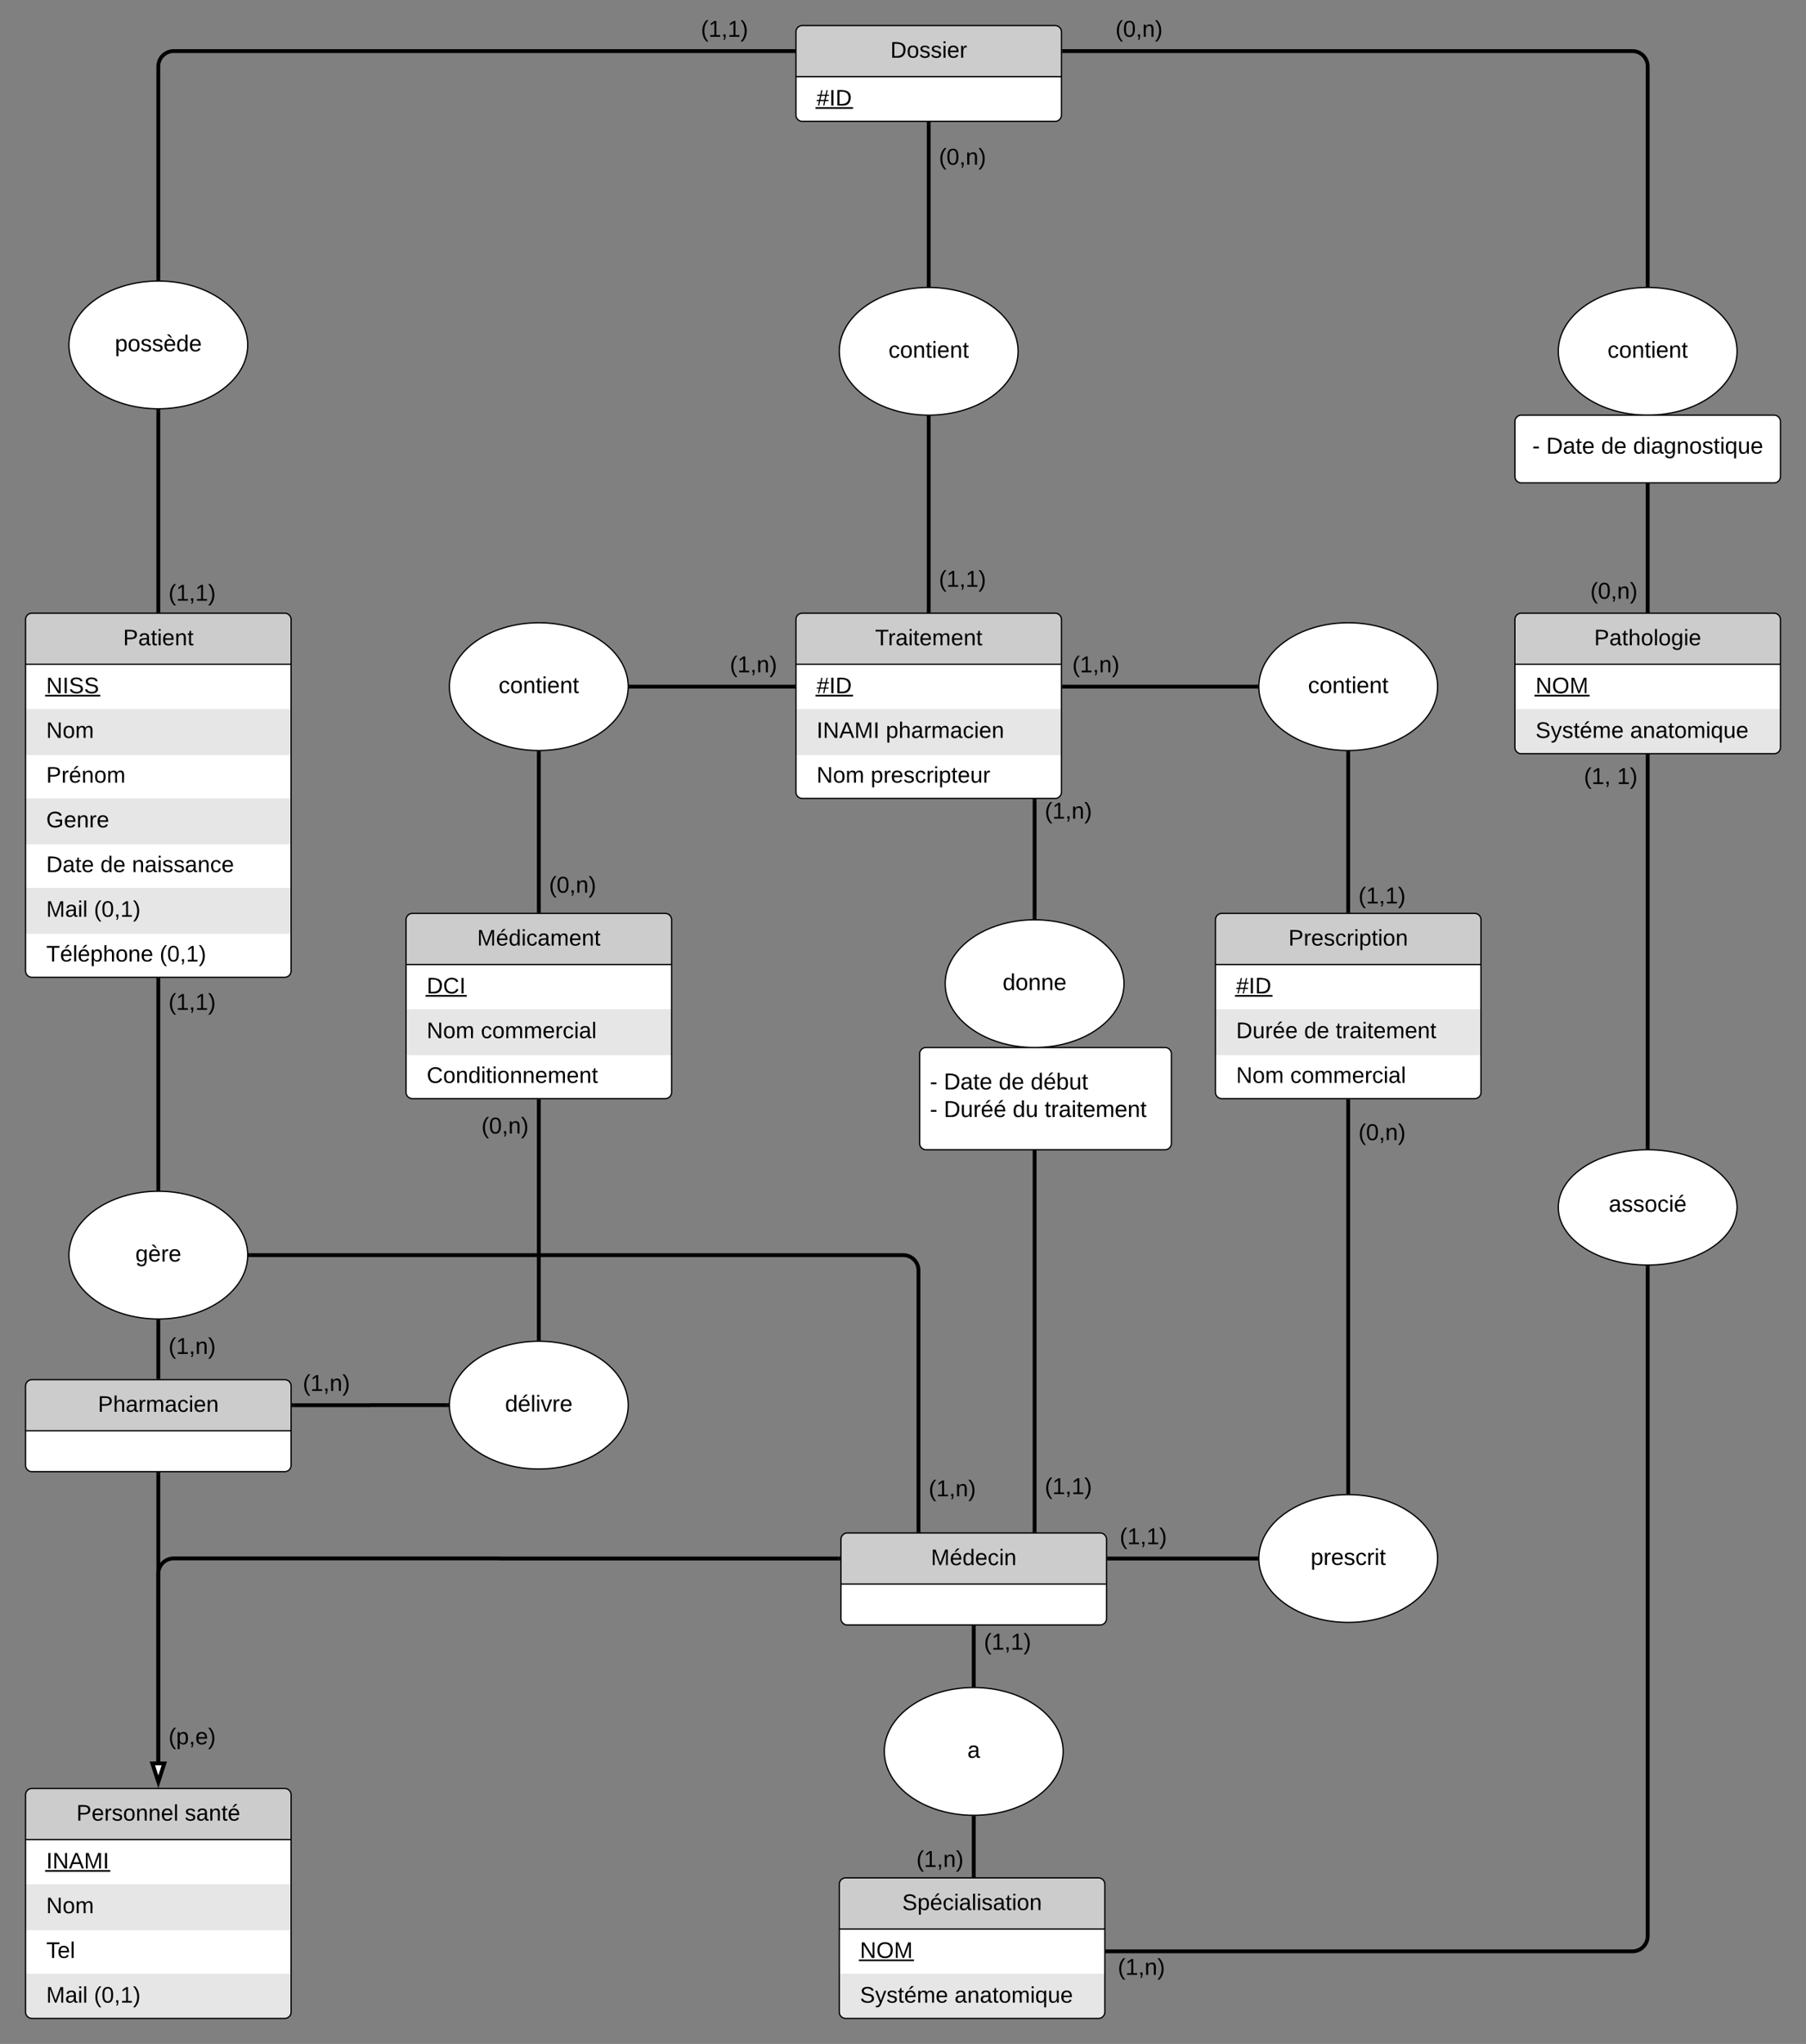 <svg xmlns="http://www.w3.org/2000/svg" xmlns:xlink="http://www.w3.org/1999/xlink" xmlns:lucid="lucid" width="1413.95" height="1600"><rect width="100%" height="100%" fill="#808080" stroke="none"/><g transform="translate(-820 -480)" lucid:page-tab-id="L.BeP2~polPs"><path d="M840 965a5 5 0 0 1 5-5h197.9a5 5 0 0 1 5 5v275a5 5 0 0 1-5 5H845a5 5 0 0 1-5-5z" fill="#fff"/><path d="M840 1035v36h207.9v-36M840 1105v36h207.9v-36M840 1175v36h207.9v-36" fill="#e6e6e6"/><path d="M840 1000v-35a5 5 0 0 1 5-5h197.9a5 5 0 0 1 5 5v35" fill="#ccc"/><path d="M840 965a5 5 0 0 1 5-5h197.9a5 5 0 0 1 5 5v275a5 5 0 0 1-5 5H845a5 5 0 0 1-5-5zM840 1000h207.9" stroke="#000" fill="none"/><use xlink:href="#a" transform="matrix(1,0,0,1,850,960) translate(66.37 25.156)"/><use xlink:href="#b" transform="matrix(1,0,0,1,845,1002.5) translate(11.2 20.156)"/><use xlink:href="#c" transform="matrix(1,0,0,1,845,1037.5) translate(11.2 20.156)"/><use xlink:href="#d" transform="matrix(1,0,0,1,845,1072.5) translate(11.2 20.156)"/><use xlink:href="#e" transform="matrix(1,0,0,1,845,1107.5) translate(11.2 20.156)"/><use xlink:href="#f" transform="matrix(1,0,0,1,845,1142.5) translate(11.2 20.156)"/><use xlink:href="#g" transform="matrix(1,0,0,1,845,1142.5) translate(53.62 20.156)"/><use xlink:href="#h" transform="matrix(1,0,0,1,845,1142.5) translate(78.311 20.156)"/><use xlink:href="#i" transform="matrix(1,0,0,1,845,1177.5) translate(11.2 20.156)"/><use xlink:href="#j" transform="matrix(1,0,0,1,845,1177.5) translate(48.583 20.156)"/><use xlink:href="#k" transform="matrix(1,0,0,1,845,1212.5) translate(11.2 20.156)"/><use xlink:href="#j" transform="matrix(1,0,0,1,845,1212.5) translate(99.99 20.156)"/><path d="M1443.14 965a5 5 0 0 1 5-5h197.9a5 5 0 0 1 5 5v135a5 5 0 0 1-5 5h-197.9a5 5 0 0 1-5-5z" fill="#fff"/><path d="M1443.14 1035v36h207.9v-36" fill="#e6e6e6"/><path d="M1443.14 1000v-35a5 5 0 0 1 5-5h197.9a5 5 0 0 1 5 5v35" fill="#ccc"/><path d="M1443.14 965a5 5 0 0 1 5-5h197.9a5 5 0 0 1 5 5v135a5 5 0 0 1-5 5h-197.9a5 5 0 0 1-5-5zM1443.14 1000h207.9" stroke="#000" fill="none"/><use xlink:href="#l" transform="matrix(1,0,0,1,1453.137,960) translate(51.951 25.156)"/><use xlink:href="#m" transform="matrix(1,0,0,1,1448.137,1002.5) translate(11.2 20.156)"/><use xlink:href="#n" transform="matrix(1,0,0,1,1448.137,1037.5) translate(11.2 20.156)"/><use xlink:href="#o" transform="matrix(1,0,0,1,1448.137,1037.5) translate(65.422 20.156)"/><use xlink:href="#p" transform="matrix(1,0,0,1,1448.137,1072.5) translate(11.2 20.156)"/><use xlink:href="#q" transform="matrix(1,0,0,1,1448.137,1072.5) translate(53.57 20.156)"/><path d="M2006.05 965a5 5 0 0 1 5-5h197.9a5 5 0 0 1 5 5v100a5 5 0 0 1-5 5h-197.9a5 5 0 0 1-5-5z" fill="#fff"/><path d="M2006.05 1035v30a5 5 0 0 0 5 5h197.9a5 5 0 0 0 5-5v-30" fill="#e6e6e6"/><path d="M2006.05 1000v-35a5 5 0 0 1 5-5h197.9a5 5 0 0 1 5 5v35" fill="#ccc"/><path d="M2006.05 965a5 5 0 0 1 5-5h197.9a5 5 0 0 1 5 5v100a5 5 0 0 1-5 5h-197.9a5 5 0 0 1-5-5zM2006.05 1000h207.9" stroke="#000" fill="none"/><use xlink:href="#r" transform="matrix(1,0,0,1,2016.046,960) translate(52.074 25.156)"/><use xlink:href="#s" transform="matrix(1,0,0,1,2011.046,1002.5) translate(11.2 20.156)"/><use xlink:href="#t" transform="matrix(1,0,0,1,2011.046,1037.5) translate(11.2 20.156)"/><use xlink:href="#u" transform="matrix(1,0,0,1,2011.046,1037.5) translate(85.225 20.156)"/><path d="M1443.14 505a5 5 0 0 1 5-5h197.9a5 5 0 0 1 5 5v65a5 5 0 0 1-5 5h-197.9a5 5 0 0 1-5-5z" fill="#fff"/><path d="M1443.14 540v-35a5 5 0 0 1 5-5h197.9a5 5 0 0 1 5 5v35" fill="#ccc"/><path d="M1443.14 505a5 5 0 0 1 5-5h197.9a5 5 0 0 1 5 5v65a5 5 0 0 1-5 5h-197.9a5 5 0 0 1-5-5zM1443.14 540h207.9" stroke="#000" fill="none"/><use xlink:href="#v" transform="matrix(1,0,0,1,1453.137,500) translate(63.951 25.156)"/><use xlink:href="#m" transform="matrix(1,0,0,1,1448.137,542.5) translate(11.2 20.156)"/><path d="M1013.95 750c0 27.6-31.34 50-70 50s-70-22.4-70-50 31.34-50 70-50 70 22.4 70 50z" stroke="#000" fill="#fff"/><use xlink:href="#w" transform="matrix(1,0,0,1,873.954,700) translate(36.005 55.025)"/><path d="M1617.1 755c0 27.6-31.35 50-70 50-38.67 0-70-22.4-70-50s31.33-50 70-50c38.65 0 70 22.4 70 50z" stroke="#000" fill="#fff"/><use xlink:href="#x" transform="matrix(1,0,0,1,1477.091,705) translate(38.53 55.025)"/><path d="M2180 755c0 27.6-31.34 50-70 50s-70-22.4-70-50 31.34-50 70-50 70 22.4 70 50z" stroke="#000" fill="#fff"/><use xlink:href="#x" transform="matrix(1,0,0,1,2040,705) translate(38.53 55.025)"/><path d="M1547.1 807v151" stroke="#000" stroke-width="3" fill="none"/><path d="M1547.1 805.5l1.5-.05v1.6h-3v-1.6zM1548.6 959.5h-3v-1.54h3z" stroke="#000" stroke-width=".05"/><use xlink:href="#y" transform="matrix(1,0,0,1,1555.091,924.933) translate(0 14.4)"/><path d="M943.95 802v156" stroke="#000" stroke-width="3" fill="none"/><path d="M943.95 800.5l1.5-.05v1.6h-3v-1.6zM945.45 959.5h-3v-1.54h3z" stroke="#000" stroke-width=".05"/><use xlink:href="#y" transform="matrix(1,0,0,1,951.954,935.823) translate(0 14.4)"/><path d="M943.95 698V532a12 12 0 0 1 12-12h485.2" stroke="#000" stroke-width="3" fill="none"/><path d="M945.45 699.55l-1.5-.05-1.5.05v-1.6h3zM1442.64 521.5h-1.54v-3h1.54z" stroke="#000" stroke-width=".05"/><use xlink:href="#y" transform="matrix(1,0,0,1,1368.767,494.4) translate(0 14.4)"/><path d="M1547.1 703V577" stroke="#000" stroke-width="3" fill="none"/><path d="M1548.6 704.55l-1.5-.05-1.5.05v-1.6h3zM1548.6 577.04h-3v-1.54h3z" stroke="#000" stroke-width=".05"/><use xlink:href="#z" transform="matrix(1,0,0,1,1555.091,594.533) translate(0 14.4)"/><path d="M2110 807v151" stroke="#000" stroke-width="3" fill="none"/><path d="M2110 805.5l1.5-.05v1.6h-3v-1.6zM2111.5 959.5h-3v-1.54h3z" stroke="#000" stroke-width=".05"/><use xlink:href="#z" transform="matrix(1,0,0,1,2065.1,934.29) translate(0 14.4)"/><path d="M840 1885a5 5 0 0 1 5-5h197.9a5 5 0 0 1 5 5v170a5 5 0 0 1-5 5H845a5 5 0 0 1-5-5z" fill="#fff"/><path d="M840 1955v36h207.9v-36M840 2025v30a5 5 0 0 0 5 5h197.9a5 5 0 0 0 5-5v-30" fill="#e6e6e6"/><path d="M840 1920v-35a5 5 0 0 1 5-5h197.9a5 5 0 0 1 5 5v35" fill="#ccc"/><path d="M840 1885a5 5 0 0 1 5-5h197.9a5 5 0 0 1 5 5v170a5 5 0 0 1-5 5H845a5 5 0 0 1-5-5zM840 1920h207.9" stroke="#000" fill="none"/><use xlink:href="#A" transform="matrix(1,0,0,1,850,1880) translate(29.852 25.156)"/><use xlink:href="#B" transform="matrix(1,0,0,1,850,1880) translate(114.691 25.156)"/><use xlink:href="#C" transform="matrix(1,0,0,1,845,1922.5) translate(11.2 20.156)"/><use xlink:href="#c" transform="matrix(1,0,0,1,845,1957.5) translate(11.2 20.156)"/><use xlink:href="#D" transform="matrix(1,0,0,1,845,1992.5) translate(11.2 20.156)"/><use xlink:href="#i" transform="matrix(1,0,0,1,845,2027.5) translate(11.2 20.156)"/><use xlink:href="#j" transform="matrix(1,0,0,1,845,2027.5) translate(48.583 20.156)"/><path d="M1771.6 1200a5 5 0 0 1 5-5h197.9a5 5 0 0 1 5 5v135a5 5 0 0 1-5 5h-197.9a5 5 0 0 1-5-5z" fill="#fff"/><path d="M1771.6 1270v36h207.9v-36" fill="#e6e6e6"/><path d="M1771.6 1235v-35a5 5 0 0 1 5-5h197.9a5 5 0 0 1 5 5v35" fill="#ccc"/><path d="M1771.6 1200a5 5 0 0 1 5-5h197.9a5 5 0 0 1 5 5v135a5 5 0 0 1-5 5h-197.9a5 5 0 0 1-5-5zM1771.6 1235h207.9" stroke="#000" fill="none"/><use xlink:href="#E" transform="matrix(1,0,0,1,1781.591,1195) translate(47.185 25.156)"/><use xlink:href="#m" transform="matrix(1,0,0,1,1776.591,1237.5) translate(11.2 20.156)"/><use xlink:href="#F" transform="matrix(1,0,0,1,1776.591,1272.5) translate(11.2 20.156)"/><use xlink:href="#g" transform="matrix(1,0,0,1,1776.591,1272.5) translate(64.435 20.156)"/><use xlink:href="#G" transform="matrix(1,0,0,1,1776.591,1272.5) translate(89.126 20.156)"/><use xlink:href="#p" transform="matrix(1,0,0,1,1776.591,1307.5) translate(11.2 20.156)"/><use xlink:href="#H" transform="matrix(1,0,0,1,1776.591,1307.5) translate(53.57 20.156)"/><path d="M1875.55 1069.5V1193" stroke="#000" stroke-width="3" fill="none"/><path d="M1875.55 1068l1.5-.05v1.6h-3v-1.6zM1877.05 1194.5h-3v-1.54h3z" stroke="#000" stroke-width=".05"/><use xlink:href="#y" transform="matrix(1,0,0,1,1883.546,1172.785) translate(0 14.4)"/><path d="M1803.55 1017.5h-150.5" stroke="#000" stroke-width="3" fill="none"/><path d="M1805.05 1017.5l.05 1.5h-1.6v-3h1.6zM1653.1 1019h-1.55v-3h1.54z" stroke="#000" stroke-width=".05"/><use xlink:href="#I" transform="matrix(1,0,0,1,1659.523,991.9) translate(0 14.4)"/><path d="M1478.4 1685a5 5 0 0 1 5-5h197.9a5 5 0 0 1 5 5v62a5 5 0 0 1-5 5h-197.9a5 5 0 0 1-5-5z" fill="#fff"/><path d="M1478.4 1720v-35a5 5 0 0 1 5-5h197.9a5 5 0 0 1 5 5v35" fill="#ccc"/><path d="M1478.4 1685a5 5 0 0 1 5-5h197.9a5 5 0 0 1 5 5v62a5 5 0 0 1-5 5h-197.9a5 5 0 0 1-5-5zM1478.4 1720h207.9" stroke="#000" fill="none"/><use xlink:href="#J" transform="matrix(1,0,0,1,1488.397,1680) translate(60.469 25.156)"/><path d="M840 1565a5 5 0 0 1 5-5h197.9a5 5 0 0 1 5 5v62a5 5 0 0 1-5 5H845a5 5 0 0 1-5-5z" fill="#fff"/><path d="M840 1600v-35a5 5 0 0 1 5-5h197.9a5 5 0 0 1 5 5v35" fill="#ccc"/><path d="M840 1565a5 5 0 0 1 5-5h197.9a5 5 0 0 1 5 5v62a5 5 0 0 1-5 5H845a5 5 0 0 1-5-5zM840 1600h207.9" stroke="#000" fill="none"/><use xlink:href="#K" transform="matrix(1,0,0,1,850,1560) translate(46.667 25.156)"/><path d="M2110 703V532a12 12 0 0 0-12-12h-444.95" stroke="#000" stroke-width="3" fill="none"/><path d="M2111.5 704.55l-1.5-.05-1.5.05v-1.6h3zM1653.08 521.5h-1.53v-3h1.53z" stroke="#000" stroke-width=".05"/><use xlink:href="#z" transform="matrix(1,0,0,1,1693.292,494.4) translate(0 14.4)"/><path d="M1137.9 1200a5 5 0 0 1 5-5h197.9a5 5 0 0 1 5 5v135a5 5 0 0 1-5 5h-197.9a5 5 0 0 1-5-5z" fill="#fff"/><path d="M1137.9 1270v36h207.9v-36" fill="#e6e6e6"/><path d="M1137.9 1235v-35a5 5 0 0 1 5-5h197.9a5 5 0 0 1 5 5v35" fill="#ccc"/><path d="M1137.9 1200a5 5 0 0 1 5-5h197.9a5 5 0 0 1 5 5v135a5 5 0 0 1-5 5h-197.9a5 5 0 0 1-5-5zM1137.9 1235h207.9" stroke="#000" fill="none"/><use xlink:href="#L" transform="matrix(1,0,0,1,1147.887,1195) translate(45.679 25.156)"/><use xlink:href="#M" transform="matrix(1,0,0,1,1142.887,1237.5) translate(11.2 20.156)"/><use xlink:href="#p" transform="matrix(1,0,0,1,1142.887,1272.5) translate(11.2 20.156)"/><use xlink:href="#H" transform="matrix(1,0,0,1,1142.887,1272.5) translate(53.57 20.156)"/><use xlink:href="#N" transform="matrix(1,0,0,1,1142.887,1307.5) translate(11.2 20.156)"/><path d="M1945.55 1017.5c0 27.6-31.34 50-70 50s-70-22.4-70-50 31.34-50 70-50 70 22.4 70 50z" stroke="#000" fill="#fff"/><use xlink:href="#x" transform="matrix(1,0,0,1,1805.546,967.5) translate(38.53 55.025)"/><path d="M1945.55 1700c0 27.6-31.34 50-70 50s-70-22.4-70-50 31.34-50 70-50 70 22.4 70 50z" stroke="#000" fill="#fff"/><use xlink:href="#O" transform="matrix(1,0,0,1,1805.546,1650) translate(40.58 55.025)"/><path d="M1875.55 1648v-306" stroke="#000" stroke-width="3" fill="none"/><path d="M1877.05 1649.55l-1.5-.05-1.5.05v-1.6h3zM1877.05 1342.04h-3v-1.54h3z" stroke="#000" stroke-width=".05"/><use xlink:href="#z" transform="matrix(1,0,0,1,1883.546,1358.094) translate(0 14.4)"/><path d="M1477.1 1955a5 5 0 0 1 5-5H1680a5 5 0 0 1 5 5v100a5 5 0 0 1-5 5h-197.9a5 5 0 0 1-5-5z" fill="#fff"/><path d="M1477.1 2025v30a5 5 0 0 0 5 5H1680a5 5 0 0 0 5-5v-30" fill="#e6e6e6"/><path d="M1477.1 1990v-35a5 5 0 0 1 5-5H1680a5 5 0 0 1 5 5v35" fill="#ccc"/><path d="M1477.1 1955a5 5 0 0 1 5-5H1680a5 5 0 0 1 5 5v100a5 5 0 0 1-5 5h-197.9a5 5 0 0 1-5-5zM1477.1 1990H1685" stroke="#000" fill="none"/><use xlink:href="#P" transform="matrix(1,0,0,1,1487.091,1950) translate(39.284 25.156)"/><use xlink:href="#s" transform="matrix(1,0,0,1,1482.091,1992.5) translate(11.2 20.156)"/><use xlink:href="#t" transform="matrix(1,0,0,1,1482.091,2027.5) translate(11.2 20.156)"/><use xlink:href="#u" transform="matrix(1,0,0,1,1482.091,2027.5) translate(85.225 20.156)"/><path d="M1652.35 1851c0 27.6-31.34 50-70 50s-70-22.4-70-50 31.34-50 70-50 70 22.4 70 50z" stroke="#000" fill="#fff"/><use xlink:href="#Q" transform="matrix(1,0,0,1,1512.351,1801) translate(65.005 55.025)"/><path d="M1311.84 1017.5c0 27.6-31.34 50-70 50s-70-22.4-70-50 31.34-50 70-50 70 22.4 70 50z" stroke="#000" fill="#fff"/><use xlink:href="#x" transform="matrix(1,0,0,1,1171.841,967.5) translate(38.53 55.025)"/><path d="M1313.84 1017.5H1441.13" stroke="#000" stroke-width="3" fill="none"/><path d="M1313.88 1019h-1.6l.06-1.5-.05-1.5h1.58zM1442.64 1019h-1.54v-3h1.54z" stroke="#000" stroke-width=".05"/><use xlink:href="#I" transform="matrix(1,0,0,1,1391.427,991.9) translate(0 14.4)"/><path d="M1241.84 1069.5V1193" stroke="#000" stroke-width="3" fill="none"/><path d="M1241.84 1068l1.5-.05v1.6h-3v-1.6zM1243.34 1194.5h-3v-1.54h3z" stroke="#000" stroke-width=".05"/><use xlink:href="#z" transform="matrix(1,0,0,1,1249.841,1164.395) translate(0 14.4)"/><path d="M943.95 1858.88v-146.96a12 12 0 0 1 12-12h254.94a.04.04 0 0 1 .03.04.04.04 0 0 0 .03.04h265.44" stroke="#000" stroke-width="3" fill="none"/><path d="M943.95 1874.65l-4.63-14.27h9.27z" stroke="#000" stroke-width="3" fill="#fff"/><path d="M1477.9 1701.5h-1.54v-3h1.54z" stroke="#000" stroke-width=".05"/><path d="M943.95 1634v224.88" stroke="#000" stroke-width="3" fill="none"/><path d="M945.45 1634.04h-3v-1.54h3z" stroke="#000" stroke-width=".05"/><path d="M943.95 1874.65l-4.63-14.27h9.27z" stroke="#000" stroke-width="3" fill="#fff"/><use xlink:href="#R" transform="matrix(1,0,0,1,951.954,1831.055) translate(0 14.4)"/><path d="M1803.55 1700H1688.3" stroke="#000" stroke-width="3" fill="none"/><path d="M1805.05 1700l.05 1.5h-1.6v-3h1.6zM1688.34 1701.5h-1.53v-3h1.54z" stroke="#000" stroke-width=".05"/><use xlink:href="#y" transform="matrix(1,0,0,1,1696.641,1674.4) translate(0 14.4)"/><path d="M1582.35 1799v-45" stroke="#000" stroke-width="3" fill="none"/><path d="M1583.85 1800.55l-1.5-.05-1.5.05v-1.6h3zM1583.85 1754.04h-3v-1.54h3z" stroke="#000" stroke-width=".05"/><use xlink:href="#y" transform="matrix(1,0,0,1,1590.351,1756.932) translate(0 14.4)"/><path d="M1013.95 1462.5c0 27.6-31.34 50-70 50s-70-22.4-70-50 31.34-50 70-50 70 22.4 70 50z" stroke="#000" fill="#fff"/><use xlink:href="#S" transform="matrix(1,0,0,1,873.954,1412.5) translate(52.03 55.025)"/><path d="M1539.1 1678v-203.5a12 12 0 0 0-12-12h-511.14" stroke="#000" stroke-width="3" fill="none"/><path d="M1540.6 1679.5h-3v-1.54h3zM1016 1464h-1.6l.06-1.5-.06-1.5h1.6z" stroke="#000" stroke-width=".05"/><use xlink:href="#I" transform="matrix(1,0,0,1,1547.091,1636.933) translate(0 14.4)"/><path d="M943.95 1514.5v43.5" stroke="#000" stroke-width="3" fill="none"/><path d="M943.95 1513l1.5-.05v1.6h-3v-1.6zM945.45 1559.5h-3v-1.54h3z" stroke="#000" stroke-width=".05"/><use xlink:href="#I" transform="matrix(1,0,0,1,951.954,1525.45) translate(0 14.4)"/><path d="M943.95 1410.5V1247" stroke="#000" stroke-width="3" fill="none"/><path d="M945.45 1412.05l-1.5-.05-1.5.05v-1.6h3zM945.45 1247.04h-3v-1.54h3z" stroke="#000" stroke-width=".05"/><use xlink:href="#y" transform="matrix(1,0,0,1,951.954,1256.107) translate(0 14.4)"/><path d="M2006.05 810a5 5 0 0 1 5-5h197.9a5 5 0 0 1 5 5v43a5 5 0 0 1-5 5h-197.9a5 5 0 0 1-5-5z" stroke="#000" fill="#fff"/><use xlink:href="#T" transform="matrix(1,0,0,1,2014.046,813) translate(5.6 22.1)"/><use xlink:href="#U" transform="matrix(1,0,0,1,2014.046,813) translate(16.55 22.1)"/><use xlink:href="#V" transform="matrix(1,0,0,1,2014.046,813) translate(59.5 22.1)"/><use xlink:href="#W" transform="matrix(1,0,0,1,2014.046,813) translate(84.5 22.1)"/><path d="M1700 1250c0 27.6-31.34 50-70 50s-70-22.4-70-50 31.34-50 70-50 70 22.4 70 50z" stroke="#000" fill="#fff"/><use xlink:href="#X" transform="matrix(1,0,0,1,1560,1200) translate(45.005 55.025)"/><path d="M1311.84 1579.92c0 27.62-31.34 50-70 50s-70-22.38-70-50c0-27.6 31.34-50 70-50s70 22.4 70 50z" stroke="#000" fill="#fff"/><use xlink:href="#Y" transform="matrix(1,0,0,1,1171.841,1529.923) translate(43.58 55.025)"/><path d="M1630 1302v376" stroke="#000" stroke-width="3" fill="none"/><path d="M1630 1300.5l1.5-.05v1.6h-3v-1.6zM1631.5 1679.5h-3v-1.54h3z" stroke="#000" stroke-width=".05"/><use xlink:href="#y" transform="matrix(1,0,0,1,1638,1635.194) translate(0 14.4)"/><path d="M1169.84 1579.92h-59.93a.04.04 0 0 0-.03.04.04.04 0 0 1-.03.04h-59.93" stroke="#000" stroke-width="3" fill="none"/><path d="M1171.34 1579.92l.05 1.5h-1.6v-3h1.6zM1049.95 1581.5h-1.54v-3h1.55z" stroke="#000" stroke-width=".05"/><use xlink:href="#I" transform="matrix(1,0,0,1,1057.073,1554.4) translate(0 14.4)"/><path d="M1241.84 1527.92V1342" stroke="#000" stroke-width="3" fill="none"/><path d="M1243.34 1529.48l-1.5-.06-1.5.06v-1.6h3zM1243.34 1342.04h-3v-1.54h3z" stroke="#000" stroke-width=".05"/><use xlink:href="#z" transform="matrix(1,0,0,1,1196.941,1352.933) translate(0 14.4)"/><path d="M1630 1198v-91" stroke="#000" stroke-width="3" fill="none"/><path d="M1631.5 1199.55l-1.5-.05-1.5.05v-1.6h3zM1631.5 1107.04h-3v-1.54h3z" stroke="#000" stroke-width=".05"/><use xlink:href="#I" transform="matrix(1,0,0,1,1638,1106.435) translate(0 14.4)"/><path d="M1582.35 1903v45" stroke="#000" stroke-width="3" fill="none"/><path d="M1582.35 1901.5l1.5-.05v1.6h-3v-1.6zM1583.85 1949.5h-3v-1.54h3z" stroke="#000" stroke-width=".05"/><g><use xlink:href="#I" transform="matrix(1,0,0,1,1537.451,1927.015) translate(0 14.4)"/></g><path d="M1540 1305a5 5 0 0 1 5-5h187.1a5 5 0 0 1 5 5v70a5 5 0 0 1-5 5H1545a5 5 0 0 1-5-5z" stroke="#000" fill="#fff"/><g><use xlink:href="#T" transform="matrix(1,0,0,1,1548,1308) translate(0 24.8)"/><use xlink:href="#U" transform="matrix(1,0,0,1,1548,1308) translate(10.95 24.8)"/><use xlink:href="#V" transform="matrix(1,0,0,1,1548,1308) translate(53.9 24.8)"/><use xlink:href="#Z" transform="matrix(1,0,0,1,1548,1308) translate(78.9 24.8)"/><use xlink:href="#aa" transform="matrix(1,0,0,1,1548,1308) translate(0 46.4)"/><use xlink:href="#ab" transform="matrix(1,0,0,1,1548,1308) translate(10.95 46.4)"/><use xlink:href="#ac" transform="matrix(1,0,0,1,1548,1308) translate(64.85 46.4)"/><use xlink:href="#ad" transform="matrix(1,0,0,1,1548,1308) translate(89.85 46.4)"/></g><path d="M2180 1425.13c0 24.93-31.34 45.14-70 45.14s-70-20.2-70-45.14c0-24.92 31.34-45.13 70-45.13s70 20.2 70 45.13z" stroke="#000" fill="#fff"/><g><use xlink:href="#ae" transform="matrix(1,0,0,1,2040,1380) translate(39.53 48.525)"/></g><path d="M1687 2007.5h411a12 12 0 0 0 12-12v-523.23" stroke="#000" stroke-width="3" fill="none"/><path d="M1687.04 2009h-1.54v-3h1.54zM2110 1470.77l1.5-.06v1.6h-3v-1.6z" stroke="#000" stroke-width=".05"/><g><use xlink:href="#I" transform="matrix(1,0,0,1,1695.15,2011.512) translate(0 14.4)"/></g><path d="M2110 1378v-306" stroke="#000" stroke-width="3" fill="none"/><path d="M2111.5 1379.55l-1.5-.05-1.5.05v-1.6h3zM2111.5 1072.04h-3v-1.54h3z" stroke="#000" stroke-width=".05"/><g><use xlink:href="#af" transform="matrix(1,0,0,1,2060.1,1079.333) translate(0 14.4)"/><use xlink:href="#ag" transform="matrix(1,0,0,1,2060.1,1079.333) translate(25.95 14.4)"/></g><defs><path d="M30-248c87 1 191-15 191 75 0 78-77 80-158 76V0H30v-248zm33 125c57 0 124 11 124-50 0-59-68-47-124-48v98" id="ah"/><path d="M141-36C126-15 110 5 73 4 37 3 15-17 15-53c-1-64 63-63 125-63 3-35-9-54-41-54-24 1-41 7-42 31l-33-3c5-37 33-52 76-52 45 0 72 20 72 64v82c-1 20 7 32 28 27v20c-31 9-61-2-59-35zM48-53c0 20 12 33 32 33 41-3 63-29 60-74-43 2-92-5-92 41" id="ai"/><path d="M59-47c-2 24 18 29 38 22v24C64 9 27 4 27-40v-127H5v-23h24l9-43h21v43h35v23H59v120" id="aj"/><path d="M24-231v-30h32v30H24zM24 0v-190h32V0H24" id="ak"/><path d="M100-194c63 0 86 42 84 106H49c0 40 14 67 53 68 26 1 43-12 49-29l28 8c-11 28-37 45-77 45C44 4 14-33 15-96c1-61 26-98 85-98zm52 81c6-60-76-77-97-28-3 7-6 17-6 28h103" id="al"/><path d="M117-194c89-4 53 116 60 194h-32v-121c0-31-8-49-39-48C34-167 62-67 57 0H25l-1-190h30c1 10-1 24 2 32 11-22 29-35 61-36" id="am"/><g id="a"><use transform="matrix(0.049,0,0,0.049,0,0)" xlink:href="#ah"/><use transform="matrix(0.049,0,0,0.049,11.852,0)" xlink:href="#ai"/><use transform="matrix(0.049,0,0,0.049,21.728,0)" xlink:href="#aj"/><use transform="matrix(0.049,0,0,0.049,26.667,0)" xlink:href="#ak"/><use transform="matrix(0.049,0,0,0.049,30.568,0)" xlink:href="#al"/><use transform="matrix(0.049,0,0,0.049,40.444,0)" xlink:href="#am"/><use transform="matrix(0.049,0,0,0.049,50.321,0)" xlink:href="#aj"/></g><path d="M190 0L58-211 59 0H30v-248h39L202-35l-2-213h31V0h-41" id="an"/><path d="M33 0v-248h34V0H33" id="ao"/><path d="M185-189c-5-48-123-54-124 2 14 75 158 14 163 119 3 78-121 87-175 55-17-10-28-26-33-46l33-7c5 56 141 63 141-1 0-78-155-14-162-118-5-82 145-84 179-34 5 7 8 16 11 25" id="ap"/><g id="b"><use transform="matrix(0.049,0,0,0.049,0,0)" xlink:href="#an"/><use transform="matrix(0.049,0,0,0.049,12.79,0)" xlink:href="#ao"/><use transform="matrix(0.049,0,0,0.049,17.728,0)" xlink:href="#ap"/><use transform="matrix(0.049,0,0,0.049,29.58,0)" xlink:href="#ap"/><path d="M-.9 1.23h43.22v1.3H-.88z"/></g><path d="M100-194c62-1 85 37 85 99 1 63-27 99-86 99S16-35 15-95c0-66 28-99 85-99zM99-20c44 1 53-31 53-75 0-43-8-75-51-75s-53 32-53 75 10 74 51 75" id="aq"/><path d="M210-169c-67 3-38 105-44 169h-31v-121c0-29-5-50-35-48C34-165 62-65 56 0H25l-1-190h30c1 10-1 24 2 32 10-44 99-50 107 0 11-21 27-35 58-36 85-2 47 119 55 194h-31v-121c0-29-5-49-35-48" id="ar"/><g id="c"><use transform="matrix(0.049,0,0,0.049,0,0)" xlink:href="#an"/><use transform="matrix(0.049,0,0,0.049,12.79,0)" xlink:href="#aq"/><use transform="matrix(0.049,0,0,0.049,22.667,0)" xlink:href="#ar"/></g><path d="M114-163C36-179 61-72 57 0H25l-1-190h30c1 12-1 29 2 39 6-27 23-49 58-41v29" id="as"/><path d="M100-194c63 0 86 42 84 106H49c0 40 14 67 53 68 26 1 43-12 49-29l28 8c-11 28-37 45-77 45C44 4 14-33 15-96c1-61 26-98 85-98zm52 81c6-60-76-77-97-28-3 7-6 17-6 28h103zm-74-98c8-23 27-35 38-54h36v5l-58 49H78" id="at"/><g id="d"><use transform="matrix(0.049,0,0,0.049,0,0)" xlink:href="#ah"/><use transform="matrix(0.049,0,0,0.049,11.852,0)" xlink:href="#as"/><use transform="matrix(0.049,0,0,0.049,17.728,0)" xlink:href="#at"/><use transform="matrix(0.049,0,0,0.049,27.605,0)" xlink:href="#am"/><use transform="matrix(0.049,0,0,0.049,37.481,0)" xlink:href="#aq"/><use transform="matrix(0.049,0,0,0.049,47.358,0)" xlink:href="#ar"/></g><path d="M143 4C61 4 22-44 18-125c-5-107 100-154 193-111 17 8 29 25 37 43l-32 9c-13-25-37-40-76-40-61 0-88 39-88 99 0 61 29 100 91 101 35 0 62-11 79-27v-45h-74v-28h105v86C228-13 192 4 143 4" id="au"/><g id="e"><use transform="matrix(0.049,0,0,0.049,0,0)" xlink:href="#au"/><use transform="matrix(0.049,0,0,0.049,13.827,0)" xlink:href="#al"/><use transform="matrix(0.049,0,0,0.049,23.704,0)" xlink:href="#am"/><use transform="matrix(0.049,0,0,0.049,33.58,0)" xlink:href="#as"/><use transform="matrix(0.049,0,0,0.049,39.457,0)" xlink:href="#al"/></g><path d="M30-248c118-7 216 8 213 122C240-48 200 0 122 0H30v-248zM63-27c89 8 146-16 146-99s-60-101-146-95v194" id="av"/><g id="f"><use transform="matrix(0.049,0,0,0.049,0,0)" xlink:href="#av"/><use transform="matrix(0.049,0,0,0.049,12.79,0)" xlink:href="#ai"/><use transform="matrix(0.049,0,0,0.049,22.667,0)" xlink:href="#aj"/><use transform="matrix(0.049,0,0,0.049,27.605,0)" xlink:href="#al"/></g><path d="M85-194c31 0 48 13 60 33l-1-100h32l1 261h-30c-2-10 0-23-3-31C134-8 116 4 85 4 32 4 16-35 15-94c0-66 23-100 70-100zm9 24c-40 0-46 34-46 75 0 40 6 74 45 74 42 0 51-32 51-76 0-42-9-74-50-73" id="aw"/><g id="g"><use transform="matrix(0.049,0,0,0.049,0,0)" xlink:href="#aw"/><use transform="matrix(0.049,0,0,0.049,9.877,0)" xlink:href="#al"/></g><path d="M135-143c-3-34-86-38-87 0 15 53 115 12 119 90S17 21 10-45l28-5c4 36 97 45 98 0-10-56-113-15-118-90-4-57 82-63 122-42 12 7 21 19 24 35" id="ax"/><path d="M96-169c-40 0-48 33-48 73s9 75 48 75c24 0 41-14 43-38l32 2c-6 37-31 61-74 61-59 0-76-41-82-99-10-93 101-131 147-64 4 7 5 14 7 22l-32 3c-4-21-16-35-41-35" id="ay"/><g id="h"><use transform="matrix(0.049,0,0,0.049,0,0)" xlink:href="#am"/><use transform="matrix(0.049,0,0,0.049,9.877,0)" xlink:href="#ai"/><use transform="matrix(0.049,0,0,0.049,19.753,0)" xlink:href="#ak"/><use transform="matrix(0.049,0,0,0.049,23.654,0)" xlink:href="#ax"/><use transform="matrix(0.049,0,0,0.049,32.543,0)" xlink:href="#ax"/><use transform="matrix(0.049,0,0,0.049,41.432,0)" xlink:href="#ai"/><use transform="matrix(0.049,0,0,0.049,51.309,0)" xlink:href="#am"/><use transform="matrix(0.049,0,0,0.049,61.185,0)" xlink:href="#ay"/><use transform="matrix(0.049,0,0,0.049,70.074,0)" xlink:href="#al"/></g><path d="M240 0l2-218c-23 76-54 145-80 218h-23L58-218 59 0H30v-248h44l77 211c21-75 51-140 76-211h43V0h-30" id="az"/><path d="M24 0v-261h32V0H24" id="aA"/><g id="i"><use transform="matrix(0.049,0,0,0.049,0,0)" xlink:href="#az"/><use transform="matrix(0.049,0,0,0.049,14.765,0)" xlink:href="#ai"/><use transform="matrix(0.049,0,0,0.049,24.642,0)" xlink:href="#ak"/><use transform="matrix(0.049,0,0,0.049,28.543,0)" xlink:href="#aA"/></g><path d="M87 75C49 33 22-17 22-94c0-76 28-126 65-167h31c-38 41-64 92-64 168S80 34 118 75H87" id="aB"/><path d="M101-251c68 0 85 55 85 127S166 4 100 4C33 4 14-52 14-124c0-73 17-127 87-127zm-1 229c47 0 54-49 54-102s-4-102-53-102c-51 0-55 48-55 102 0 53 5 102 54 102" id="aC"/><path d="M68-38c1 34 0 65-14 84H32c9-13 17-26 17-46H33v-38h35" id="aD"/><path d="M27 0v-27h64v-190l-56 39v-29l58-41h29v221h61V0H27" id="aE"/><path d="M33-261c38 41 65 92 65 168S71 34 33 75H2C39 34 66-17 66-93S39-220 2-261h31" id="aF"/><g id="j"><use transform="matrix(0.049,0,0,0.049,0,0)" xlink:href="#aB"/><use transform="matrix(0.049,0,0,0.049,5.877,0)" xlink:href="#aC"/><use transform="matrix(0.049,0,0,0.049,15.753,0)" xlink:href="#aD"/><use transform="matrix(0.049,0,0,0.049,20.691,0)" xlink:href="#aE"/><use transform="matrix(0.049,0,0,0.049,30.568,0)" xlink:href="#aF"/></g><path d="M127-220V0H93v-220H8v-28h204v28h-85" id="aG"/><path d="M115-194c55 1 70 41 70 98S169 2 115 4C84 4 66-9 55-30l1 105H24l-1-265h31l2 30c10-21 28-34 59-34zm-8 174c40 0 45-34 45-75s-6-73-45-74c-42 0-51 32-51 76 0 43 10 73 51 73" id="aH"/><path d="M106-169C34-169 62-67 57 0H25v-261h32l-1 103c12-21 28-36 61-36 89 0 53 116 60 194h-32v-121c2-32-8-49-39-48" id="aI"/><g id="k"><use transform="matrix(0.049,0,0,0.049,0,0)" xlink:href="#aG"/><use transform="matrix(0.049,0,0,0.049,10.815,0)" xlink:href="#at"/><use transform="matrix(0.049,0,0,0.049,20.691,0)" xlink:href="#aA"/><use transform="matrix(0.049,0,0,0.049,24.593,0)" xlink:href="#at"/><use transform="matrix(0.049,0,0,0.049,34.469,0)" xlink:href="#aH"/><use transform="matrix(0.049,0,0,0.049,44.346,0)" xlink:href="#aI"/><use transform="matrix(0.049,0,0,0.049,54.222,0)" xlink:href="#aq"/><use transform="matrix(0.049,0,0,0.049,64.099,0)" xlink:href="#am"/><use transform="matrix(0.049,0,0,0.049,73.975,0)" xlink:href="#al"/></g><g id="l"><use transform="matrix(0.049,0,0,0.049,0,0)" xlink:href="#aG"/><use transform="matrix(0.049,0,0,0.049,10.173,0)" xlink:href="#as"/><use transform="matrix(0.049,0,0,0.049,16.049,0)" xlink:href="#ai"/><use transform="matrix(0.049,0,0,0.049,25.926,0)" xlink:href="#ak"/><use transform="matrix(0.049,0,0,0.049,29.827,0)" xlink:href="#aj"/><use transform="matrix(0.049,0,0,0.049,34.765,0)" xlink:href="#al"/><use transform="matrix(0.049,0,0,0.049,44.642,0)" xlink:href="#ar"/><use transform="matrix(0.049,0,0,0.049,59.407,0)" xlink:href="#al"/><use transform="matrix(0.049,0,0,0.049,69.284,0)" xlink:href="#am"/><use transform="matrix(0.049,0,0,0.049,79.16,0)" xlink:href="#aj"/></g><path d="M158-156l-14 65h45v19h-49L124 0h-19l15-72H56L41 0H22l15-72H2v-19h39l14-65H11v-19h48l15-71h20l-16 71h64l16-71h19l-16 71h37v19h-40zm-83 0L61-91h63l14-65H75" id="aJ"/><g id="m"><use transform="matrix(0.049,0,0,0.049,0,0)" xlink:href="#aJ"/><use transform="matrix(0.049,0,0,0.049,9.877,0)" xlink:href="#ao"/><use transform="matrix(0.049,0,0,0.049,14.815,0)" xlink:href="#av"/><path d="M-.9 1.23h29.4v1.3H-.9z"/></g><path d="M205 0l-28-72H64L36 0H1l101-248h38L239 0h-34zm-38-99l-47-123c-12 45-31 82-46 123h93" id="aK"/><g id="n"><use transform="matrix(0.049,0,0,0.049,0,0)" xlink:href="#ao"/><use transform="matrix(0.049,0,0,0.049,4.938,0)" xlink:href="#an"/><use transform="matrix(0.049,0,0,0.049,17.728,0)" xlink:href="#aK"/><use transform="matrix(0.049,0,0,0.049,29.58,0)" xlink:href="#az"/><use transform="matrix(0.049,0,0,0.049,44.346,0)" xlink:href="#ao"/></g><g id="o"><use transform="matrix(0.049,0,0,0.049,0,0)" xlink:href="#aH"/><use transform="matrix(0.049,0,0,0.049,9.877,0)" xlink:href="#aI"/><use transform="matrix(0.049,0,0,0.049,19.753,0)" xlink:href="#ai"/><use transform="matrix(0.049,0,0,0.049,29.63,0)" xlink:href="#as"/><use transform="matrix(0.049,0,0,0.049,35.506,0)" xlink:href="#ar"/><use transform="matrix(0.049,0,0,0.049,50.272,0)" xlink:href="#ai"/><use transform="matrix(0.049,0,0,0.049,60.148,0)" xlink:href="#ay"/><use transform="matrix(0.049,0,0,0.049,69.037,0)" xlink:href="#ak"/><use transform="matrix(0.049,0,0,0.049,72.938,0)" xlink:href="#al"/><use transform="matrix(0.049,0,0,0.049,82.815,0)" xlink:href="#am"/></g><g id="p"><use transform="matrix(0.049,0,0,0.049,0,0)" xlink:href="#an"/><use transform="matrix(0.049,0,0,0.049,12.79,0)" xlink:href="#aq"/><use transform="matrix(0.049,0,0,0.049,22.667,0)" xlink:href="#ar"/></g><path d="M84 4C-5 8 30-112 23-190h32v120c0 31 7 50 39 49 72-2 45-101 50-169h31l1 190h-30c-1-10 1-25-2-33-11 22-28 36-60 37" id="aL"/><g id="q"><use transform="matrix(0.049,0,0,0.049,0,0)" xlink:href="#aH"/><use transform="matrix(0.049,0,0,0.049,9.877,0)" xlink:href="#as"/><use transform="matrix(0.049,0,0,0.049,15.753,0)" xlink:href="#al"/><use transform="matrix(0.049,0,0,0.049,25.63,0)" xlink:href="#ax"/><use transform="matrix(0.049,0,0,0.049,34.519,0)" xlink:href="#ay"/><use transform="matrix(0.049,0,0,0.049,43.407,0)" xlink:href="#as"/><use transform="matrix(0.049,0,0,0.049,49.284,0)" xlink:href="#ak"/><use transform="matrix(0.049,0,0,0.049,53.185,0)" xlink:href="#aH"/><use transform="matrix(0.049,0,0,0.049,63.062,0)" xlink:href="#aj"/><use transform="matrix(0.049,0,0,0.049,68,0)" xlink:href="#al"/><use transform="matrix(0.049,0,0,0.049,77.877,0)" xlink:href="#aL"/><use transform="matrix(0.049,0,0,0.049,87.753,0)" xlink:href="#as"/></g><path d="M177-190C167-65 218 103 67 71c-23-6-38-20-44-43l32-5c15 47 100 32 89-28v-30C133-14 115 1 83 1 29 1 15-40 15-95c0-56 16-97 71-98 29-1 48 16 59 35 1-10 0-23 2-32h30zM94-22c36 0 50-32 50-73 0-42-14-75-50-75-39 0-46 34-46 75s6 73 46 73" id="aM"/><g id="r"><use transform="matrix(0.049,0,0,0.049,0,0)" xlink:href="#ah"/><use transform="matrix(0.049,0,0,0.049,11.852,0)" xlink:href="#ai"/><use transform="matrix(0.049,0,0,0.049,21.728,0)" xlink:href="#aj"/><use transform="matrix(0.049,0,0,0.049,26.667,0)" xlink:href="#aI"/><use transform="matrix(0.049,0,0,0.049,36.543,0)" xlink:href="#aq"/><use transform="matrix(0.049,0,0,0.049,46.42,0)" xlink:href="#aA"/><use transform="matrix(0.049,0,0,0.049,50.321,0)" xlink:href="#aq"/><use transform="matrix(0.049,0,0,0.049,60.198,0)" xlink:href="#aM"/><use transform="matrix(0.049,0,0,0.049,70.074,0)" xlink:href="#ak"/><use transform="matrix(0.049,0,0,0.049,73.975,0)" xlink:href="#al"/></g><path d="M140-251c81 0 123 46 123 126C263-46 219 4 140 4 59 4 17-45 17-125s42-126 123-126zm0 227c63 0 89-41 89-101s-29-99-89-99c-61 0-89 39-89 99S79-25 140-24" id="aN"/><g id="s"><use transform="matrix(0.049,0,0,0.049,0,0)" xlink:href="#an"/><use transform="matrix(0.049,0,0,0.049,12.79,0)" xlink:href="#aN"/><use transform="matrix(0.049,0,0,0.049,26.617,0)" xlink:href="#az"/><path d="M-.9 1.23h43.17v1.3H-.9z"/></g><path d="M179-190L93 31C79 59 56 82 12 73V49c39 6 53-20 64-50L1-190h34L92-34l54-156h33" id="aO"/><g id="t"><use transform="matrix(0.049,0,0,0.049,0,0)" xlink:href="#ap"/><use transform="matrix(0.049,0,0,0.049,11.852,0)" xlink:href="#aO"/><use transform="matrix(0.049,0,0,0.049,20.741,0)" xlink:href="#ax"/><use transform="matrix(0.049,0,0,0.049,29.63,0)" xlink:href="#aj"/><use transform="matrix(0.049,0,0,0.049,34.568,0)" xlink:href="#at"/><use transform="matrix(0.049,0,0,0.049,44.444,0)" xlink:href="#ar"/><use transform="matrix(0.049,0,0,0.049,59.21,0)" xlink:href="#al"/></g><path d="M145-31C134-9 116 4 85 4 32 4 16-35 15-94c0-59 17-99 70-100 32-1 48 14 60 33 0-11-1-24 2-32h30l-1 268h-32zM93-21c41 0 51-33 51-76s-8-73-50-73c-40 0-46 35-46 75s5 74 45 74" id="aP"/><g id="u"><use transform="matrix(0.049,0,0,0.049,0,0)" xlink:href="#ai"/><use transform="matrix(0.049,0,0,0.049,9.877,0)" xlink:href="#am"/><use transform="matrix(0.049,0,0,0.049,19.753,0)" xlink:href="#ai"/><use transform="matrix(0.049,0,0,0.049,29.63,0)" xlink:href="#aj"/><use transform="matrix(0.049,0,0,0.049,34.568,0)" xlink:href="#aq"/><use transform="matrix(0.049,0,0,0.049,44.444,0)" xlink:href="#ar"/><use transform="matrix(0.049,0,0,0.049,59.21,0)" xlink:href="#ak"/><use transform="matrix(0.049,0,0,0.049,63.111,0)" xlink:href="#aP"/><use transform="matrix(0.049,0,0,0.049,72.988,0)" xlink:href="#aL"/><use transform="matrix(0.049,0,0,0.049,82.864,0)" xlink:href="#al"/></g><g id="v"><use transform="matrix(0.049,0,0,0.049,0,0)" xlink:href="#av"/><use transform="matrix(0.049,0,0,0.049,12.79,0)" xlink:href="#aq"/><use transform="matrix(0.049,0,0,0.049,22.667,0)" xlink:href="#ax"/><use transform="matrix(0.049,0,0,0.049,31.556,0)" xlink:href="#ax"/><use transform="matrix(0.049,0,0,0.049,40.444,0)" xlink:href="#ak"/><use transform="matrix(0.049,0,0,0.049,44.346,0)" xlink:href="#al"/><use transform="matrix(0.049,0,0,0.049,54.222,0)" xlink:href="#as"/></g><path d="M100-194c63 0 86 42 84 106H49c0 40 14 67 53 68 26 1 43-12 49-29l28 8c-11 28-37 45-77 45C44 4 14-33 15-96c1-61 26-98 85-98zm52 81c6-60-76-77-97-28-3 7-6 17-6 28h103zm-36-98l-58-49v-5h36c12 19 30 32 38 54h-16" id="aQ"/><g id="w"><use transform="matrix(0.05,0,0,0.05,0,0)" xlink:href="#aH"/><use transform="matrix(0.05,0,0,0.05,10,0)" xlink:href="#aq"/><use transform="matrix(0.05,0,0,0.05,20,0)" xlink:href="#ax"/><use transform="matrix(0.05,0,0,0.05,29,0)" xlink:href="#ax"/><use transform="matrix(0.05,0,0,0.05,38,0)" xlink:href="#aQ"/><use transform="matrix(0.05,0,0,0.05,48,0)" xlink:href="#aw"/><use transform="matrix(0.05,0,0,0.05,58,0)" xlink:href="#al"/></g><g id="x"><use transform="matrix(0.05,0,0,0.05,0,0)" xlink:href="#ay"/><use transform="matrix(0.05,0,0,0.05,9,0)" xlink:href="#aq"/><use transform="matrix(0.05,0,0,0.05,19,0)" xlink:href="#am"/><use transform="matrix(0.05,0,0,0.05,29,0)" xlink:href="#aj"/><use transform="matrix(0.05,0,0,0.05,34,0)" xlink:href="#ak"/><use transform="matrix(0.05,0,0,0.05,37.95,0)" xlink:href="#al"/><use transform="matrix(0.05,0,0,0.05,47.95,0)" xlink:href="#am"/><use transform="matrix(0.05,0,0,0.05,57.95,0)" xlink:href="#aj"/></g><g id="y"><use transform="matrix(0.05,0,0,0.05,0,0)" xlink:href="#aB"/><use transform="matrix(0.05,0,0,0.05,5.95,0)" xlink:href="#aE"/><use transform="matrix(0.05,0,0,0.05,15.95,0)" xlink:href="#aD"/><use transform="matrix(0.05,0,0,0.05,20.95,0)" xlink:href="#aE"/><use transform="matrix(0.05,0,0,0.05,30.95,0)" xlink:href="#aF"/></g><g id="z"><use transform="matrix(0.05,0,0,0.05,0,0)" xlink:href="#aB"/><use transform="matrix(0.05,0,0,0.05,5.95,0)" xlink:href="#aC"/><use transform="matrix(0.05,0,0,0.05,15.95,0)" xlink:href="#aD"/><use transform="matrix(0.05,0,0,0.05,20.95,0)" xlink:href="#am"/><use transform="matrix(0.05,0,0,0.05,30.95,0)" xlink:href="#aF"/></g><g id="A"><use transform="matrix(0.049,0,0,0.049,0,0)" xlink:href="#ah"/><use transform="matrix(0.049,0,0,0.049,11.852,0)" xlink:href="#al"/><use transform="matrix(0.049,0,0,0.049,21.728,0)" xlink:href="#as"/><use transform="matrix(0.049,0,0,0.049,27.605,0)" xlink:href="#ax"/><use transform="matrix(0.049,0,0,0.049,36.494,0)" xlink:href="#aq"/><use transform="matrix(0.049,0,0,0.049,46.37,0)" xlink:href="#am"/><use transform="matrix(0.049,0,0,0.049,56.247,0)" xlink:href="#am"/><use transform="matrix(0.049,0,0,0.049,66.123,0)" xlink:href="#al"/><use transform="matrix(0.049,0,0,0.049,76,0)" xlink:href="#aA"/></g><g id="B"><use transform="matrix(0.049,0,0,0.049,0,0)" xlink:href="#ax"/><use transform="matrix(0.049,0,0,0.049,8.889,0)" xlink:href="#ai"/><use transform="matrix(0.049,0,0,0.049,18.765,0)" xlink:href="#am"/><use transform="matrix(0.049,0,0,0.049,28.642,0)" xlink:href="#aj"/><use transform="matrix(0.049,0,0,0.049,33.58,0)" xlink:href="#at"/></g><g id="C"><use transform="matrix(0.049,0,0,0.049,0,0)" xlink:href="#ao"/><use transform="matrix(0.049,0,0,0.049,4.938,0)" xlink:href="#an"/><use transform="matrix(0.049,0,0,0.049,17.728,0)" xlink:href="#aK"/><use transform="matrix(0.049,0,0,0.049,29.58,0)" xlink:href="#az"/><use transform="matrix(0.049,0,0,0.049,44.346,0)" xlink:href="#ao"/><path d="M-.9 1.23h51.07v1.3H-.9z"/></g><g id="D"><use transform="matrix(0.049,0,0,0.049,0,0)" xlink:href="#aG"/><use transform="matrix(0.049,0,0,0.049,8.84,0)" xlink:href="#al"/><use transform="matrix(0.049,0,0,0.049,18.716,0)" xlink:href="#aA"/></g><g id="E"><use transform="matrix(0.049,0,0,0.049,0,0)" xlink:href="#ah"/><use transform="matrix(0.049,0,0,0.049,11.852,0)" xlink:href="#as"/><use transform="matrix(0.049,0,0,0.049,17.728,0)" xlink:href="#al"/><use transform="matrix(0.049,0,0,0.049,27.605,0)" xlink:href="#ax"/><use transform="matrix(0.049,0,0,0.049,36.494,0)" xlink:href="#ay"/><use transform="matrix(0.049,0,0,0.049,45.383,0)" xlink:href="#as"/><use transform="matrix(0.049,0,0,0.049,51.259,0)" xlink:href="#ak"/><use transform="matrix(0.049,0,0,0.049,55.16,0)" xlink:href="#aH"/><use transform="matrix(0.049,0,0,0.049,65.037,0)" xlink:href="#aj"/><use transform="matrix(0.049,0,0,0.049,69.975,0)" xlink:href="#ak"/><use transform="matrix(0.049,0,0,0.049,73.877,0)" xlink:href="#aq"/><use transform="matrix(0.049,0,0,0.049,83.753,0)" xlink:href="#am"/></g><g id="F"><use transform="matrix(0.049,0,0,0.049,0,0)" xlink:href="#av"/><use transform="matrix(0.049,0,0,0.049,12.79,0)" xlink:href="#aL"/><use transform="matrix(0.049,0,0,0.049,22.667,0)" xlink:href="#as"/><use transform="matrix(0.049,0,0,0.049,28.543,0)" xlink:href="#at"/><use transform="matrix(0.049,0,0,0.049,38.42,0)" xlink:href="#al"/></g><g id="G"><use transform="matrix(0.049,0,0,0.049,0,0)" xlink:href="#aj"/><use transform="matrix(0.049,0,0,0.049,4.938,0)" xlink:href="#as"/><use transform="matrix(0.049,0,0,0.049,10.815,0)" xlink:href="#ai"/><use transform="matrix(0.049,0,0,0.049,20.691,0)" xlink:href="#ak"/><use transform="matrix(0.049,0,0,0.049,24.593,0)" xlink:href="#aj"/><use transform="matrix(0.049,0,0,0.049,29.531,0)" xlink:href="#al"/><use transform="matrix(0.049,0,0,0.049,39.407,0)" xlink:href="#ar"/><use transform="matrix(0.049,0,0,0.049,54.173,0)" xlink:href="#al"/><use transform="matrix(0.049,0,0,0.049,64.049,0)" xlink:href="#am"/><use transform="matrix(0.049,0,0,0.049,73.926,0)" xlink:href="#aj"/></g><g id="H"><use transform="matrix(0.049,0,0,0.049,0,0)" xlink:href="#ay"/><use transform="matrix(0.049,0,0,0.049,8.889,0)" xlink:href="#aq"/><use transform="matrix(0.049,0,0,0.049,18.765,0)" xlink:href="#ar"/><use transform="matrix(0.049,0,0,0.049,33.531,0)" xlink:href="#ar"/><use transform="matrix(0.049,0,0,0.049,48.296,0)" xlink:href="#al"/><use transform="matrix(0.049,0,0,0.049,58.173,0)" xlink:href="#as"/><use transform="matrix(0.049,0,0,0.049,64.049,0)" xlink:href="#ay"/><use transform="matrix(0.049,0,0,0.049,72.938,0)" xlink:href="#ak"/><use transform="matrix(0.049,0,0,0.049,76.84,0)" xlink:href="#ai"/><use transform="matrix(0.049,0,0,0.049,86.716,0)" xlink:href="#aA"/></g><g id="I"><use transform="matrix(0.05,0,0,0.05,0,0)" xlink:href="#aB"/><use transform="matrix(0.05,0,0,0.05,5.95,0)" xlink:href="#aE"/><use transform="matrix(0.05,0,0,0.05,15.95,0)" xlink:href="#aD"/><use transform="matrix(0.05,0,0,0.05,20.95,0)" xlink:href="#am"/><use transform="matrix(0.05,0,0,0.05,30.95,0)" xlink:href="#aF"/></g><g id="J"><use transform="matrix(0.049,0,0,0.049,0,0)" xlink:href="#az"/><use transform="matrix(0.049,0,0,0.049,14.765,0)" xlink:href="#at"/><use transform="matrix(0.049,0,0,0.049,24.642,0)" xlink:href="#aw"/><use transform="matrix(0.049,0,0,0.049,34.519,0)" xlink:href="#al"/><use transform="matrix(0.049,0,0,0.049,44.395,0)" xlink:href="#ay"/><use transform="matrix(0.049,0,0,0.049,53.284,0)" xlink:href="#ak"/><use transform="matrix(0.049,0,0,0.049,57.185,0)" xlink:href="#am"/></g><g id="K"><use transform="matrix(0.049,0,0,0.049,0,0)" xlink:href="#ah"/><use transform="matrix(0.049,0,0,0.049,11.852,0)" xlink:href="#aI"/><use transform="matrix(0.049,0,0,0.049,21.728,0)" xlink:href="#ai"/><use transform="matrix(0.049,0,0,0.049,31.605,0)" xlink:href="#as"/><use transform="matrix(0.049,0,0,0.049,37.481,0)" xlink:href="#ar"/><use transform="matrix(0.049,0,0,0.049,52.247,0)" xlink:href="#ai"/><use transform="matrix(0.049,0,0,0.049,62.123,0)" xlink:href="#ay"/><use transform="matrix(0.049,0,0,0.049,71.012,0)" xlink:href="#ak"/><use transform="matrix(0.049,0,0,0.049,74.914,0)" xlink:href="#al"/><use transform="matrix(0.049,0,0,0.049,84.79,0)" xlink:href="#am"/></g><g id="L"><use transform="matrix(0.049,0,0,0.049,0,0)" xlink:href="#az"/><use transform="matrix(0.049,0,0,0.049,14.765,0)" xlink:href="#at"/><use transform="matrix(0.049,0,0,0.049,24.642,0)" xlink:href="#aw"/><use transform="matrix(0.049,0,0,0.049,34.519,0)" xlink:href="#ak"/><use transform="matrix(0.049,0,0,0.049,38.42,0)" xlink:href="#ay"/><use transform="matrix(0.049,0,0,0.049,47.309,0)" xlink:href="#ai"/><use transform="matrix(0.049,0,0,0.049,57.185,0)" xlink:href="#ar"/><use transform="matrix(0.049,0,0,0.049,71.951,0)" xlink:href="#al"/><use transform="matrix(0.049,0,0,0.049,81.827,0)" xlink:href="#am"/><use transform="matrix(0.049,0,0,0.049,91.704,0)" xlink:href="#aj"/></g><path d="M212-179c-10-28-35-45-73-45-59 0-87 40-87 99 0 60 29 101 89 101 43 0 62-24 78-52l27 14C228-24 195 4 139 4 59 4 22-46 18-125c-6-104 99-153 187-111 19 9 31 26 39 46" id="aR"/><g id="M"><use transform="matrix(0.049,0,0,0.049,0,0)" xlink:href="#av"/><use transform="matrix(0.049,0,0,0.049,12.79,0)" xlink:href="#aR"/><use transform="matrix(0.049,0,0,0.049,25.58,0)" xlink:href="#ao"/><path d="M-.9 1.23h32.3v1.3H-.9z"/></g><g id="N"><use transform="matrix(0.049,0,0,0.049,0,0)" xlink:href="#aR"/><use transform="matrix(0.049,0,0,0.049,12.79,0)" xlink:href="#aq"/><use transform="matrix(0.049,0,0,0.049,22.667,0)" xlink:href="#am"/><use transform="matrix(0.049,0,0,0.049,32.543,0)" xlink:href="#aw"/><use transform="matrix(0.049,0,0,0.049,42.42,0)" xlink:href="#ak"/><use transform="matrix(0.049,0,0,0.049,46.321,0)" xlink:href="#aj"/><use transform="matrix(0.049,0,0,0.049,51.259,0)" xlink:href="#ak"/><use transform="matrix(0.049,0,0,0.049,55.16,0)" xlink:href="#aq"/><use transform="matrix(0.049,0,0,0.049,65.037,0)" xlink:href="#am"/><use transform="matrix(0.049,0,0,0.049,74.914,0)" xlink:href="#am"/><use transform="matrix(0.049,0,0,0.049,84.79,0)" xlink:href="#al"/><use transform="matrix(0.049,0,0,0.049,94.667,0)" xlink:href="#ar"/><use transform="matrix(0.049,0,0,0.049,109.432,0)" xlink:href="#al"/><use transform="matrix(0.049,0,0,0.049,119.309,0)" xlink:href="#am"/><use transform="matrix(0.049,0,0,0.049,129.185,0)" xlink:href="#aj"/></g><g id="O"><use transform="matrix(0.05,0,0,0.05,0,0)" xlink:href="#aH"/><use transform="matrix(0.05,0,0,0.05,10,0)" xlink:href="#as"/><use transform="matrix(0.05,0,0,0.05,15.95,0)" xlink:href="#al"/><use transform="matrix(0.05,0,0,0.05,25.95,0)" xlink:href="#ax"/><use transform="matrix(0.05,0,0,0.05,34.95,0)" xlink:href="#ay"/><use transform="matrix(0.05,0,0,0.05,43.95,0)" xlink:href="#as"/><use transform="matrix(0.05,0,0,0.05,49.9,0)" xlink:href="#ak"/><use transform="matrix(0.05,0,0,0.05,53.85,0)" xlink:href="#aj"/></g><g id="P"><use transform="matrix(0.049,0,0,0.049,0,0)" xlink:href="#ap"/><use transform="matrix(0.049,0,0,0.049,11.852,0)" xlink:href="#aH"/><use transform="matrix(0.049,0,0,0.049,21.728,0)" xlink:href="#at"/><use transform="matrix(0.049,0,0,0.049,31.605,0)" xlink:href="#ay"/><use transform="matrix(0.049,0,0,0.049,40.494,0)" xlink:href="#ak"/><use transform="matrix(0.049,0,0,0.049,44.395,0)" xlink:href="#ai"/><use transform="matrix(0.049,0,0,0.049,54.272,0)" xlink:href="#aA"/><use transform="matrix(0.049,0,0,0.049,58.173,0)" xlink:href="#ak"/><use transform="matrix(0.049,0,0,0.049,62.074,0)" xlink:href="#ax"/><use transform="matrix(0.049,0,0,0.049,70.963,0)" xlink:href="#ai"/><use transform="matrix(0.049,0,0,0.049,80.84,0)" xlink:href="#aj"/><use transform="matrix(0.049,0,0,0.049,85.778,0)" xlink:href="#ak"/><use transform="matrix(0.049,0,0,0.049,89.679,0)" xlink:href="#aq"/><use transform="matrix(0.049,0,0,0.049,99.556,0)" xlink:href="#am"/></g><use transform="matrix(0.05,0,0,0.05,0,0)" xlink:href="#ai" id="Q"/><g id="R"><use transform="matrix(0.05,0,0,0.05,0,0)" xlink:href="#aB"/><use transform="matrix(0.05,0,0,0.05,5.95,0)" xlink:href="#aH"/><use transform="matrix(0.05,0,0,0.05,15.95,0)" xlink:href="#aD"/><use transform="matrix(0.05,0,0,0.05,20.95,0)" xlink:href="#al"/><use transform="matrix(0.05,0,0,0.05,30.95,0)" xlink:href="#aF"/></g><g id="S"><use transform="matrix(0.05,0,0,0.05,0,0)" xlink:href="#aM"/><use transform="matrix(0.05,0,0,0.05,10,0)" xlink:href="#aQ"/><use transform="matrix(0.05,0,0,0.05,20,0)" xlink:href="#as"/><use transform="matrix(0.05,0,0,0.05,25.95,0)" xlink:href="#al"/></g><path d="M16-82v-28h88v28H16" id="aS"/><use transform="matrix(0.05,0,0,0.05,0,0)" xlink:href="#aS" id="T"/><g id="U"><use transform="matrix(0.05,0,0,0.05,0,0)" xlink:href="#av"/><use transform="matrix(0.05,0,0,0.05,12.95,0)" xlink:href="#ai"/><use transform="matrix(0.05,0,0,0.05,22.95,0)" xlink:href="#aj"/><use transform="matrix(0.05,0,0,0.05,27.95,0)" xlink:href="#al"/></g><g id="V"><use transform="matrix(0.05,0,0,0.05,0,0)" xlink:href="#aw"/><use transform="matrix(0.05,0,0,0.05,10,0)" xlink:href="#al"/></g><g id="W"><use transform="matrix(0.05,0,0,0.05,0,0)" xlink:href="#aw"/><use transform="matrix(0.05,0,0,0.05,10,0)" xlink:href="#ak"/><use transform="matrix(0.05,0,0,0.05,13.95,0)" xlink:href="#ai"/><use transform="matrix(0.05,0,0,0.05,23.95,0)" xlink:href="#aM"/><use transform="matrix(0.05,0,0,0.05,33.95,0)" xlink:href="#am"/><use transform="matrix(0.05,0,0,0.05,43.95,0)" xlink:href="#aq"/><use transform="matrix(0.05,0,0,0.05,53.95,0)" xlink:href="#ax"/><use transform="matrix(0.05,0,0,0.05,62.95,0)" xlink:href="#aj"/><use transform="matrix(0.05,0,0,0.05,67.95,0)" xlink:href="#ak"/><use transform="matrix(0.05,0,0,0.05,71.9,0)" xlink:href="#aP"/><use transform="matrix(0.05,0,0,0.05,81.9,0)" xlink:href="#aL"/><use transform="matrix(0.05,0,0,0.05,91.9,0)" xlink:href="#al"/></g><g id="X"><use transform="matrix(0.05,0,0,0.05,0,0)" xlink:href="#aw"/><use transform="matrix(0.05,0,0,0.05,10,0)" xlink:href="#aq"/><use transform="matrix(0.05,0,0,0.05,20,0)" xlink:href="#am"/><use transform="matrix(0.05,0,0,0.05,30,0)" xlink:href="#am"/><use transform="matrix(0.05,0,0,0.05,40,0)" xlink:href="#al"/></g><path d="M108 0H70L1-190h34L89-25l56-165h34" id="aT"/><g id="Y"><use transform="matrix(0.05,0,0,0.05,0,0)" xlink:href="#aw"/><use transform="matrix(0.05,0,0,0.05,10,0)" xlink:href="#at"/><use transform="matrix(0.05,0,0,0.05,20,0)" xlink:href="#aA"/><use transform="matrix(0.05,0,0,0.05,23.95,0)" xlink:href="#ak"/><use transform="matrix(0.05,0,0,0.05,27.9,0)" xlink:href="#aT"/><use transform="matrix(0.05,0,0,0.05,36.9,0)" xlink:href="#as"/><use transform="matrix(0.05,0,0,0.05,42.85,0)" xlink:href="#al"/></g><path d="M115-194c53 0 69 39 70 98 0 66-23 100-70 100C84 3 66-7 56-30L54 0H23l1-261h32v101c10-23 28-34 59-34zm-8 174c40 0 45-34 45-75 0-40-5-75-45-74-42 0-51 32-51 76 0 43 10 73 51 73" id="aU"/><g id="Z"><use transform="matrix(0.05,0,0,0.05,0,0)" xlink:href="#aw"/><use transform="matrix(0.05,0,0,0.05,10,0)" xlink:href="#at"/><use transform="matrix(0.05,0,0,0.05,20,0)" xlink:href="#aU"/><use transform="matrix(0.05,0,0,0.05,30,0)" xlink:href="#aL"/><use transform="matrix(0.05,0,0,0.05,40,0)" xlink:href="#aj"/></g><use transform="matrix(0.05,0,0,0.05,0,0)" xlink:href="#aS" id="aa"/><g id="ab"><use transform="matrix(0.05,0,0,0.05,0,0)" xlink:href="#av"/><use transform="matrix(0.05,0,0,0.05,12.95,0)" xlink:href="#aL"/><use transform="matrix(0.05,0,0,0.05,22.95,0)" xlink:href="#as"/><use transform="matrix(0.05,0,0,0.05,28.9,0)" xlink:href="#at"/><use transform="matrix(0.05,0,0,0.05,38.9,0)" xlink:href="#at"/></g><g id="ac"><use transform="matrix(0.05,0,0,0.05,0,0)" xlink:href="#aw"/><use transform="matrix(0.05,0,0,0.05,10,0)" xlink:href="#aL"/></g><g id="ad"><use transform="matrix(0.05,0,0,0.05,0,0)" xlink:href="#aj"/><use transform="matrix(0.05,0,0,0.05,5,0)" xlink:href="#as"/><use transform="matrix(0.05,0,0,0.05,10.95,0)" xlink:href="#ai"/><use transform="matrix(0.05,0,0,0.05,20.95,0)" xlink:href="#ak"/><use transform="matrix(0.05,0,0,0.05,24.9,0)" xlink:href="#aj"/><use transform="matrix(0.05,0,0,0.05,29.9,0)" xlink:href="#al"/><use transform="matrix(0.05,0,0,0.05,39.9,0)" xlink:href="#ar"/><use transform="matrix(0.05,0,0,0.05,54.85,0)" xlink:href="#al"/><use transform="matrix(0.05,0,0,0.05,64.85,0)" xlink:href="#am"/><use transform="matrix(0.05,0,0,0.05,74.85,0)" xlink:href="#aj"/></g><g id="ae"><use transform="matrix(0.05,0,0,0.05,0,0)" xlink:href="#ai"/><use transform="matrix(0.05,0,0,0.05,10,0)" xlink:href="#ax"/><use transform="matrix(0.05,0,0,0.05,19,0)" xlink:href="#ax"/><use transform="matrix(0.05,0,0,0.05,28,0)" xlink:href="#aq"/><use transform="matrix(0.05,0,0,0.05,38,0)" xlink:href="#ay"/><use transform="matrix(0.05,0,0,0.05,47,0)" xlink:href="#ak"/><use transform="matrix(0.05,0,0,0.05,50.95,0)" xlink:href="#at"/></g><g id="af"><use transform="matrix(0.05,0,0,0.05,0,0)" xlink:href="#aB"/><use transform="matrix(0.05,0,0,0.05,5.95,0)" xlink:href="#aE"/><use transform="matrix(0.05,0,0,0.05,15.95,0)" xlink:href="#aD"/></g><g id="ag"><use transform="matrix(0.05,0,0,0.05,0,0)" xlink:href="#aE"/><use transform="matrix(0.05,0,0,0.05,10,0)" xlink:href="#aF"/></g></defs></g></svg>